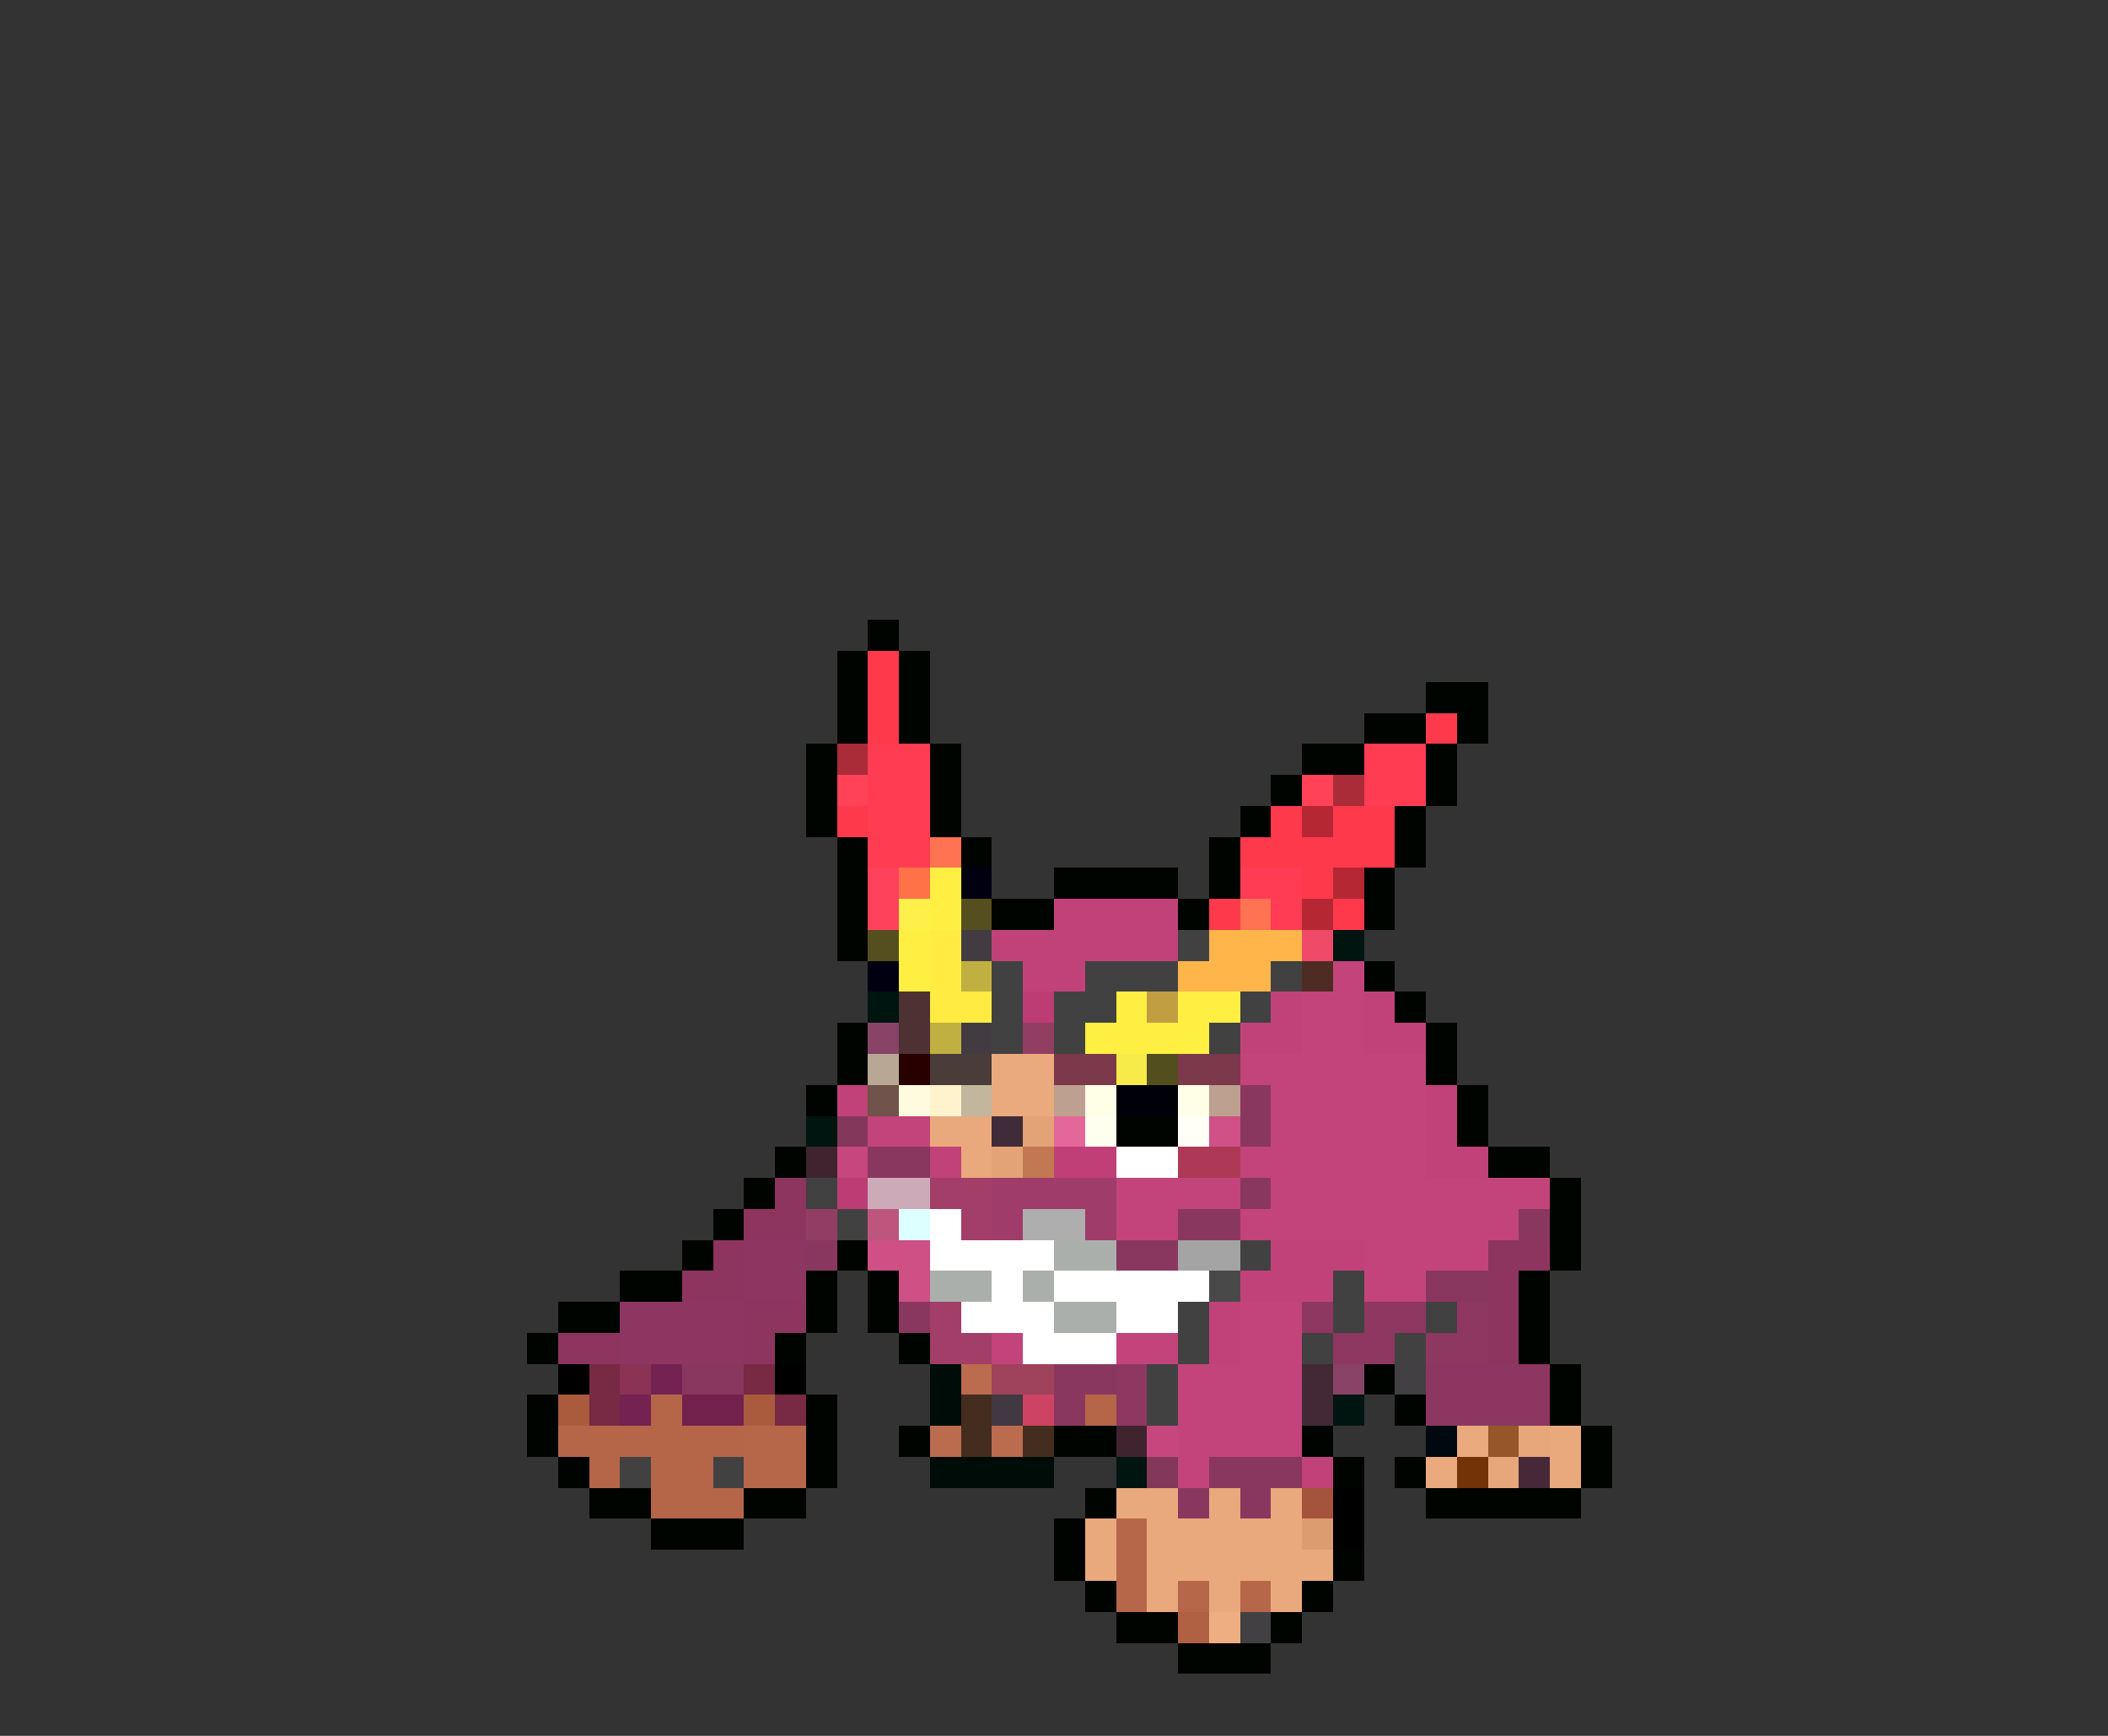 <svg xmlns="http://www.w3.org/2000/svg" viewBox="0 -0.5 68 56" shape-rendering="crispEdges">
<rect x="0" y="-0.5" width="68" height="56" fill="#333333" stroke="none"/>
<path stroke="#000400" d="M28 20h1M27 21h1M29 21h1M27 22h1M29 22h1M46 22h2M27 23h1M29 23h1M44 23h2M47 23h1M26 24h1M30 24h1M42 24h2M46 24h1M26 25h1M30 25h1M41 25h1M46 25h1M26 26h1M30 26h1M40 26h1M45 26h1M27 27h1M31 27h1M39 27h1M45 27h1M27 28h1M34 28h4M39 28h1M44 28h1M27 29h1M32 29h2M38 29h1M44 29h1M27 30h1M44 31h1M45 32h1M27 33h1M46 33h1M27 34h1M46 34h1M26 35h1M47 35h1M36 36h2M47 36h1M25 37h1M48 37h2M24 38h1M50 38h1M23 39h1M50 39h1M22 40h1M27 40h1M50 40h1M20 41h2M26 41h1M28 41h1M49 41h1M18 42h2M26 42h1M28 42h1M49 42h1M17 43h1M25 43h1M29 43h1M49 43h1M44 44h1M50 44h1M17 45h1M26 45h1M45 45h1M50 45h1M17 46h1M26 46h1M29 46h1M34 46h2M42 46h1M51 46h1M18 47h1M26 47h1M43 47h1M45 47h1M51 47h1M19 48h2M24 48h2M35 48h1M46 48h5M21 49h3M34 49h1M34 50h1M43 50h1M35 51h1M42 51h1M36 52h2M41 52h1M38 53h3" />
<path stroke="#ff394c" d="M28 21h1M28 22h1M28 23h1M46 23h1M27 26h1M41 26h1M43 26h2M40 27h5M42 28h1M39 29h1M43 29h1" />
<path stroke="#aa2c39" d="M27 24h1M43 25h1" />
<path stroke="#ff3c51" d="M28 24h2M44 24h2M28 25h2M44 25h2M28 26h2M28 27h2" />
<path stroke="#ff4257" d="M27 25h1M42 25h1" />
<path stroke="#b52833" d="M42 26h1M43 28h1M42 29h1" />
<path stroke="#ff7252" d="M30 27h1M40 29h1" />
<path stroke="#ff425b" d="M28 28h1M28 29h1" />
<path stroke="#ff7146" d="M29 28h1" />
<path stroke="#ffef42" d="M30 28h1M30 29h1M29 30h1M29 31h1M36 32h1M38 32h2M35 33h4" />
<path stroke="#000010" d="M31 28h1M28 31h1" />
<path stroke="#ff3c53" d="M40 28h2M41 29h1" />
<path stroke="#ffef4a" d="M29 29h1" />
<path stroke="#554f20" d="M31 29h1M28 30h1" />
<path stroke="#c14278" d="M34 29h4M32 30h6M33 31h2M41 32h1M44 32h1M40 33h2M44 33h2M27 35h1M46 35h1M46 36h1M30 37h1M46 37h2M41 40h3M40 41h3M39 42h1M39 43h1M42 47h1" />
<path stroke="#ffeb42" d="M30 30h1M30 31h1M30 32h2" />
<path stroke="#423c42" d="M31 30h1M31 33h1" />
<path stroke="#424142" d="M38 30h1M32 31h1M35 31h3M41 31h1M32 32h1M34 32h2M40 32h1M32 33h1M34 33h1M39 33h1M26 38h1M27 39h1M40 40h1M43 41h1M38 42h1M43 42h1M46 42h1M38 43h1M42 43h1M45 43h1M37 44h1M37 45h1M20 47h1M23 47h1" />
<path stroke="#ffb54a" d="M39 30h3M38 31h3" />
<path stroke="#ef4a68" d="M42 30h1" />
<path stroke="#001410" d="M43 30h1M28 32h1M26 36h1M43 45h1M36 47h1" />
<path stroke="#c0b042" d="M31 31h1M30 33h1" />
<path stroke="#4f2c23" d="M42 31h1" />
<path stroke="#c3447a" d="M43 31h1M42 32h2M42 33h2M40 34h6M41 35h5M28 36h2M41 36h5M40 37h6M36 38h4M41 38h9M36 39h2M40 39h9M44 40h4M44 41h2M40 42h2M32 43h1M36 43h2M40 43h2M38 44h4M38 45h4M38 46h4M38 47h1" />
<path stroke="#4d3133" d="M29 32h1M29 33h1" />
<path stroke="#bc3c73" d="M33 32h1M27 38h1" />
<path stroke="#c19e42" d="M37 32h1" />
<path stroke="#884367" d="M28 33h1M43 44h1" />
<path stroke="#923e62" d="M33 33h1M26 39h1" />
<path stroke="#b7a794" d="M28 34h1" />
<path stroke="#290000" d="M29 34h1" />
<path stroke="#4a3c39" d="M30 34h2" />
<path stroke="#eaaa7d" d="M32 34h2M32 35h2M47 46h1M46 47h1" />
<path stroke="#7b394b" d="M34 34h2M38 34h2" />
<path stroke="#f7eb4a" d="M36 34h1" />
<path stroke="#524e1e" d="M37 34h1" />
<path stroke="#70534a" d="M28 35h1" />
<path stroke="#fffbde" d="M29 35h1" />
<path stroke="#fff3ce" d="M30 35h1" />
<path stroke="#c2b69c" d="M31 35h1" />
<path stroke="#bda090" d="M34 35h1M39 35h1" />
<path stroke="#ffffe7" d="M35 35h1M38 35h1" />
<path stroke="#000008" d="M36 35h2" />
<path stroke="#8a3760" d="M40 35h1M40 36h1M28 37h2M40 38h1M38 39h2M49 39h1M26 40h1M36 40h2M46 41h2M29 42h1M22 44h2M34 44h2M34 45h1M39 47h3M38 48h1M40 48h1" />
<path stroke="#83385a" d="M27 36h1M37 47h1" />
<path stroke="#e9a97c" d="M30 36h2M31 37h1M50 46h1M50 47h1M36 48h2M39 48h1M41 48h1M35 49h1M37 49h5M35 50h1M37 50h6M37 51h1M39 51h1M41 51h1" />
<path stroke="#3f2c38" d="M32 36h1" />
<path stroke="#e3a376" d="M33 36h1M32 37h1" />
<path stroke="#e4679a" d="M34 36h1" />
<path stroke="#ffffef" d="M35 36h1" />
<path stroke="#fffff7" d="M38 36h1" />
<path stroke="#cf5186" d="M39 36h1" />
<path stroke="#3f242f" d="M26 37h1M36 46h1" />
<path stroke="#c6477d" d="M27 37h1M37 46h1" />
<path stroke="#c27852" d="M33 37h1" />
<path stroke="#bf3f76" d="M34 37h2" />
<path stroke="#ffffff" d="M36 37h2M30 39h1M30 40h4M32 41h1M34 41h5M31 42h3M36 42h2M33 43h3" />
<path stroke="#ad3957" d="M38 37h2" />
<path stroke="#8d355f" d="M25 38h1M24 39h2M23 40h1M48 40h2M22 41h2M48 41h1M24 42h2M48 42h1M18 43h2M24 43h1M48 43h1" />
<path stroke="#cdaab7" d="M28 38h2" />
<path stroke="#a23e67" d="M30 38h2M31 39h1M30 42h1M30 43h2" />
<path stroke="#9f3c6a" d="M32 38h4M32 39h1M35 39h1" />
<path stroke="#bd557c" d="M28 39h1" />
<path stroke="#deffff" d="M29 39h1" />
<path stroke="#adaead" d="M33 39h2" />
<path stroke="#8d3661" d="M24 40h2M24 41h2M20 42h4M20 43h4M46 44h4M46 45h4" />
<path stroke="#ce5085" d="M28 40h2M29 41h1" />
<path stroke="#aaafac" d="M34 40h2M30 41h2M33 41h1M34 42h2" />
<path stroke="#a4a4a4" d="M38 40h2" />
<path stroke="#4a494a" d="M39 41h1" />
<path stroke="#8e3761" d="M42 42h1M44 42h2M47 42h1M43 43h2M46 43h2M36 44h1M36 45h1" />
<path stroke="#000000" d="M18 44h1M25 44h1M43 48h1M43 49h1" />
<path stroke="#782943" d="M19 44h1M24 44h1M19 45h1M25 45h1" />
<path stroke="#8a3355" d="M20 44h1" />
<path stroke="#742251" d="M21 44h1M20 45h1" />
<path stroke="#000c08" d="M30 44h1M30 45h1M30 47h4" />
<path stroke="#bb6c4e" d="M31 44h1M30 46h1M32 46h1" />
<path stroke="#9f425b" d="M32 44h2" />
<path stroke="#422935" d="M42 44h1M42 45h1" />
<path stroke="#424042" d="M45 44h1M40 52h1" />
<path stroke="#aa5b3d" d="M18 45h1M24 45h1" />
<path stroke="#b56648" d="M21 45h1M35 45h1M18 46h6M19 47h1M21 47h2M21 48h3" />
<path stroke="#73224d" d="M22 45h2" />
<path stroke="#442d1e" d="M31 45h1M31 46h1M33 46h1" />
<path stroke="#423842" d="M32 45h1" />
<path stroke="#ce4263" d="M33 45h1" />
<path stroke="#b66749" d="M24 46h2M24 47h2M36 49h1M36 50h1M36 51h1M38 51h1M40 51h1" />
<path stroke="#000810" d="M46 46h1" />
<path stroke="#965629" d="M48 46h1" />
<path stroke="#e7a77a" d="M49 46h1M48 47h1" />
<path stroke="#733306" d="M47 47h1" />
<path stroke="#462838" d="M49 47h1" />
<path stroke="#a4533c" d="M42 48h1" />
<path stroke="#dc9c6f" d="M42 49h1" />
<path stroke="#b06143" d="M38 52h1" />
<path stroke="#eeae81" d="M39 52h1" />
</svg>